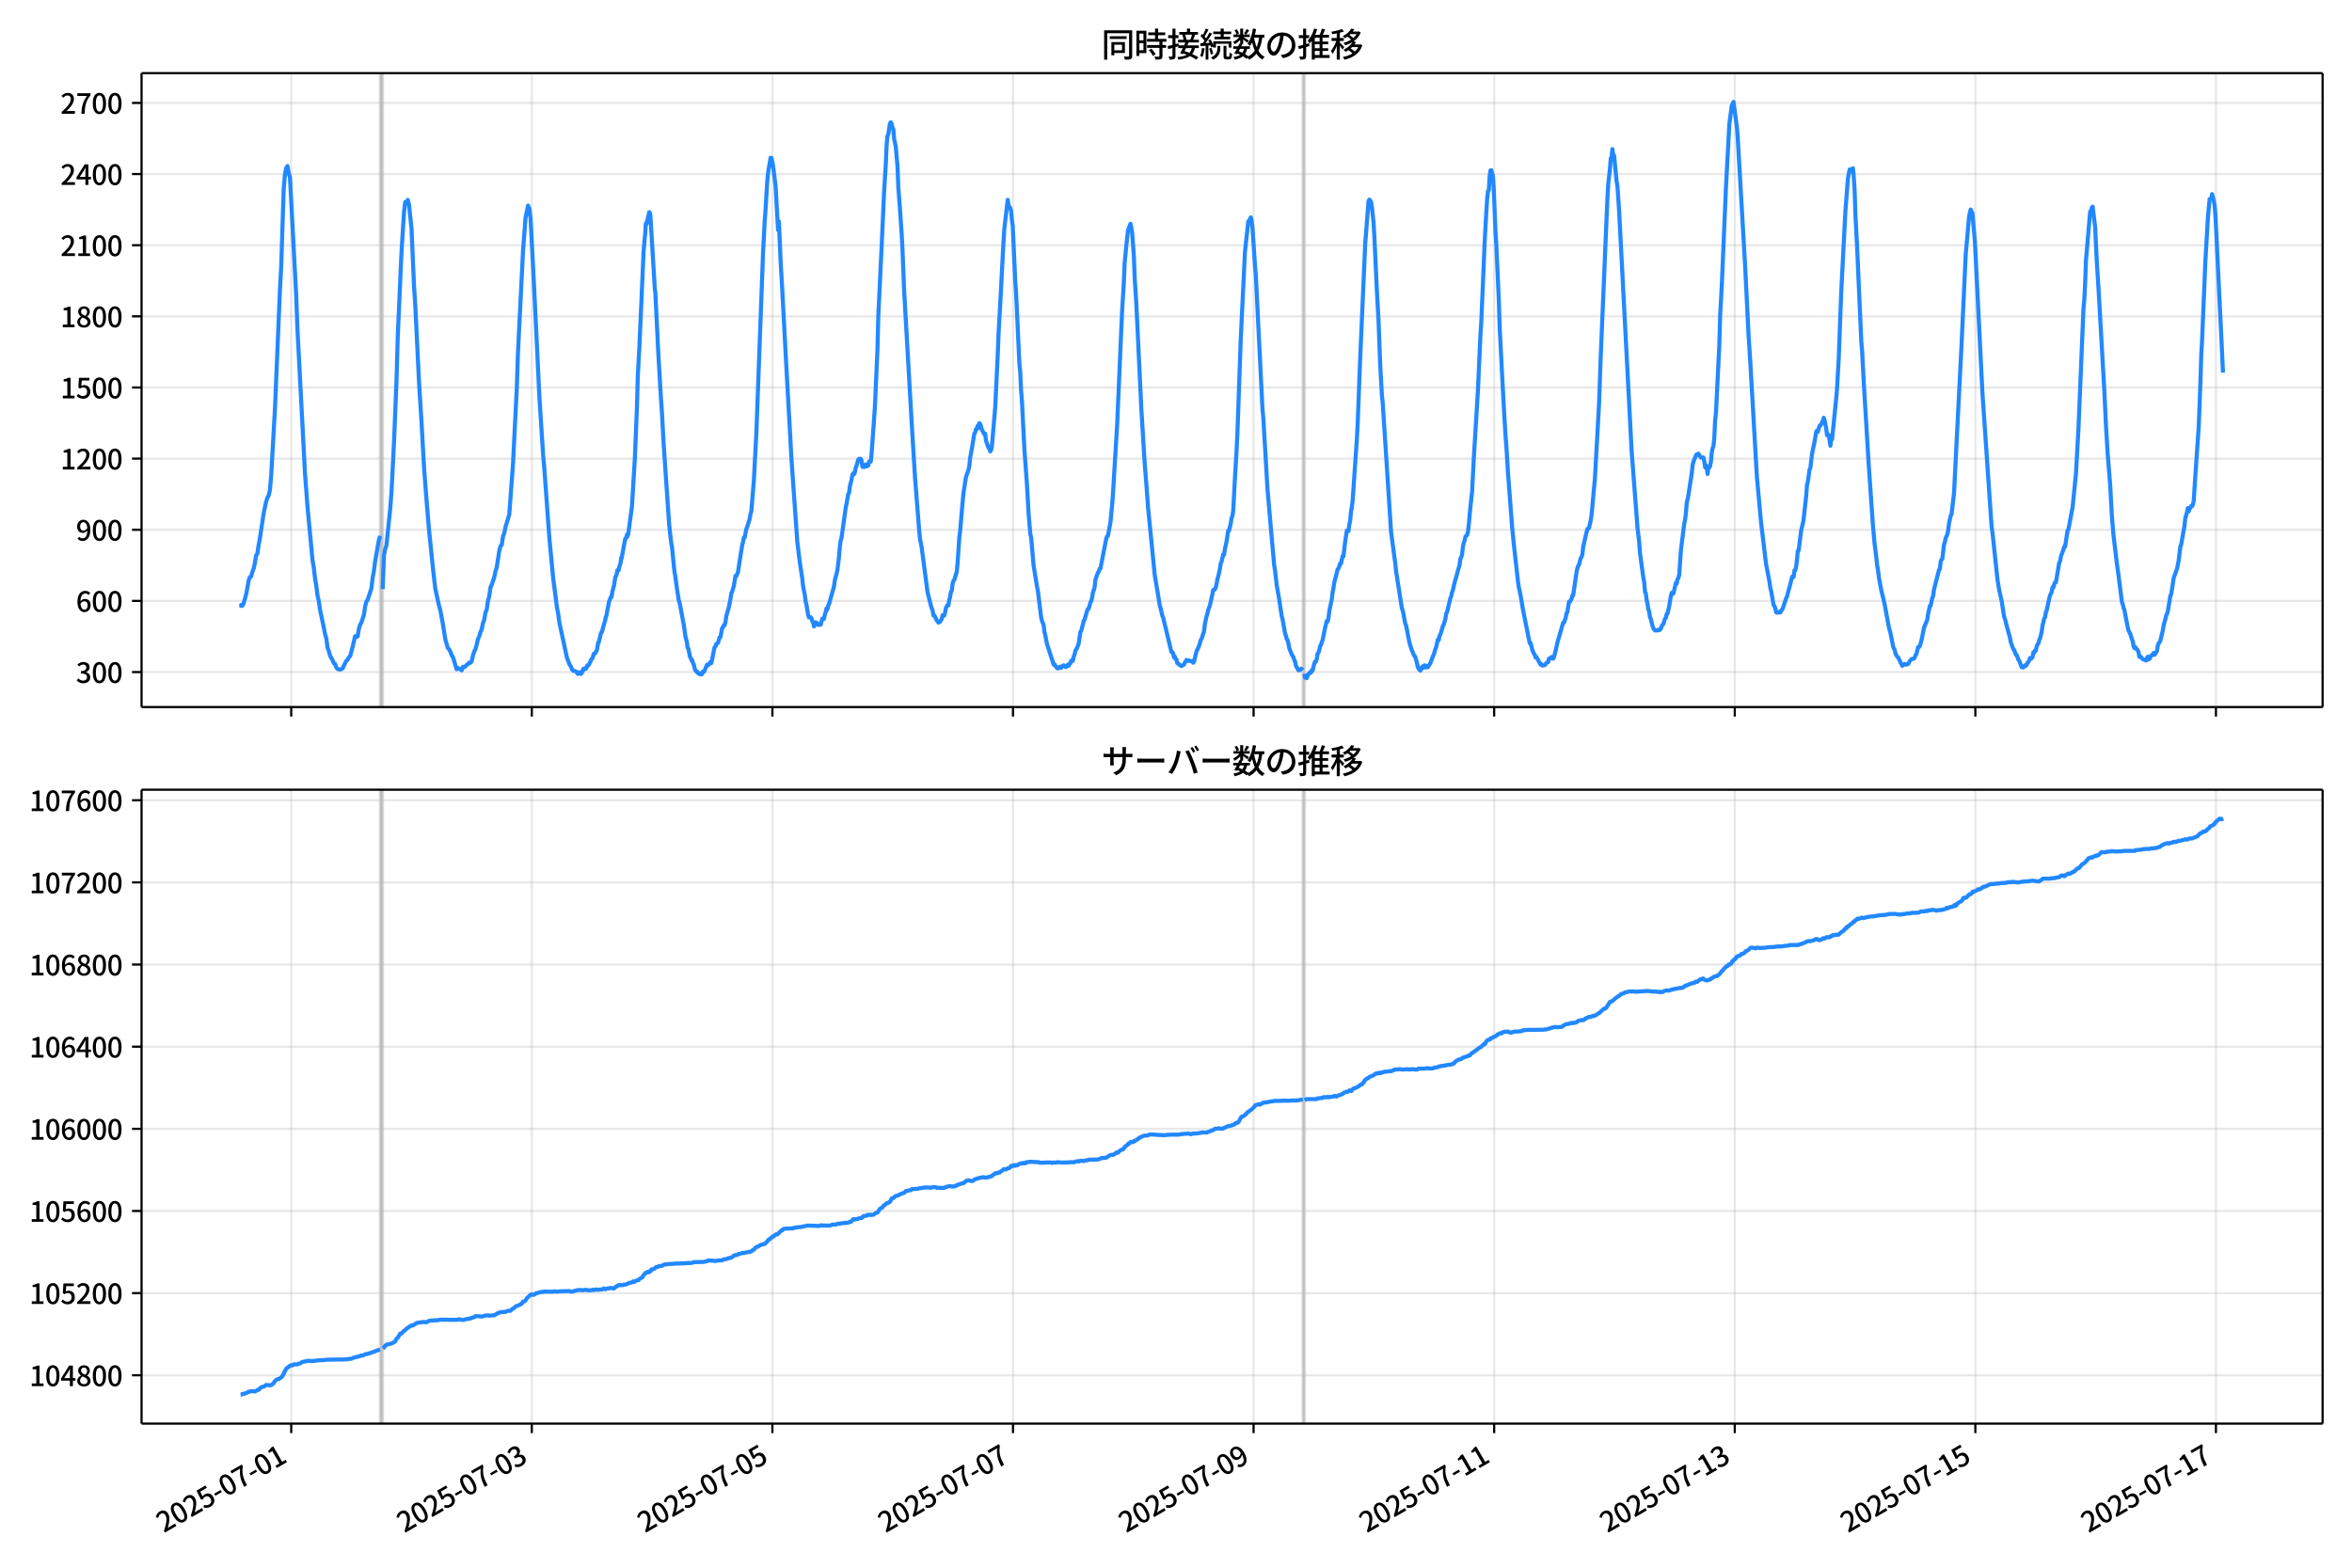 <!DOCTYPE svg  PUBLIC '-//W3C//DTD SVG 1.1//EN'  'http://www.w3.org/Graphics/SVG/1.1/DTD/svg11.dtd'>
<svg version="1.1" viewBox="0 0 864 576" xmlns="http://www.w3.org/2000/svg" xmlns:xlink="http://www.w3.org/1999/xlink">
 <defs>
  <style type="text/css">*{stroke-linejoin: round; stroke-linecap: butt}</style>
 </defs>
 <g id="aa">
  <g id="ab">
   <path d="m0 576h864v-576h-864z" fill="#fff"/>
  </g>
  <g id="ac">
   <g id="ad">
    <path d="m52 259.78h801.2v-232.9h-801.2z" fill="#fff"/>
   </g>
   <g id="ae">
    <path d="m139.66 259.78h.921v-232.9h-.921z" clip-path="url(#c)" fill="#808080" opacity=".3" stroke="#808080"/>
   </g>
   <g id="af">
    <path d="m478.61 259.78h.614v-232.9h-.614z" clip-path="url(#c)" fill="#808080" opacity=".3" stroke="#808080"/>
   </g>
   <g id="ag">
    <g id="ah">
     <g id="ai">
      <path d="m106.98 259.78v-232.9" clip-path="url(#c)" fill="none" stroke="#b0b0b0" stroke-linecap="square" stroke-opacity=".3" stroke-width=".8"/>
     </g>
     <g id="aj">
      <defs>
       <path id="e" d="m0 0v3.5" stroke="#000" stroke-width=".8"/>
      </defs>
      <use x="106.98" y="259.778" stroke="#000000" stroke-width=".8" xlink:href="#e"/>
     </g>
    </g>
    <g id="ak">
     <g id="al">
      <path d="m195.36 259.78v-232.9" clip-path="url(#c)" fill="none" stroke="#b0b0b0" stroke-linecap="square" stroke-opacity=".3" stroke-width=".8"/>
     </g>
     <g id="am">
      <use x="195.36" y="259.778" stroke="#000000" stroke-width=".8" xlink:href="#e"/>
     </g>
    </g>
    <g id="an">
     <g id="ao">
      <path d="m283.74 259.78v-232.9" clip-path="url(#c)" fill="none" stroke="#b0b0b0" stroke-linecap="square" stroke-opacity=".3" stroke-width=".8"/>
     </g>
     <g id="ap">
      <use x="283.74" y="259.778" stroke="#000000" stroke-width=".8" xlink:href="#e"/>
     </g>
    </g>
    <g id="aq">
     <g id="ar">
      <path d="m372.12 259.78v-232.9" clip-path="url(#c)" fill="none" stroke="#b0b0b0" stroke-linecap="square" stroke-opacity=".3" stroke-width=".8"/>
     </g>
     <g id="as">
      <use x="372.12" y="259.778" stroke="#000000" stroke-width=".8" xlink:href="#e"/>
     </g>
    </g>
    <g id="at">
     <g id="au">
      <path d="m460.5 259.78v-232.9" clip-path="url(#c)" fill="none" stroke="#b0b0b0" stroke-linecap="square" stroke-opacity=".3" stroke-width=".8"/>
     </g>
     <g id="av">
      <use x="460.5" y="259.778" stroke="#000000" stroke-width=".8" xlink:href="#e"/>
     </g>
    </g>
    <g id="aw">
     <g id="ax">
      <path d="m548.88 259.78v-232.9" clip-path="url(#c)" fill="none" stroke="#b0b0b0" stroke-linecap="square" stroke-opacity=".3" stroke-width=".8"/>
     </g>
     <g id="ay">
      <use x="548.88" y="259.778" stroke="#000000" stroke-width=".8" xlink:href="#e"/>
     </g>
    </g>
    <g id="az">
     <g id="ba">
      <path d="m637.26 259.78v-232.9" clip-path="url(#c)" fill="none" stroke="#b0b0b0" stroke-linecap="square" stroke-opacity=".3" stroke-width=".8"/>
     </g>
     <g id="bb">
      <use x="637.26" y="259.778" stroke="#000000" stroke-width=".8" xlink:href="#e"/>
     </g>
    </g>
    <g id="bc">
     <g id="bd">
      <path d="m725.64 259.78v-232.9" clip-path="url(#c)" fill="none" stroke="#b0b0b0" stroke-linecap="square" stroke-opacity=".3" stroke-width=".8"/>
     </g>
     <g id="be">
      <use x="725.64" y="259.778" stroke="#000000" stroke-width=".8" xlink:href="#e"/>
     </g>
    </g>
    <g id="bf">
     <g id="bg">
      <path d="m814.02 259.78v-232.9" clip-path="url(#c)" fill="none" stroke="#b0b0b0" stroke-linecap="square" stroke-opacity=".3" stroke-width=".8"/>
     </g>
     <g id="bh">
      <use x="814.02" y="259.778" stroke="#000000" stroke-width=".8" xlink:href="#e"/>
     </g>
    </g>
   </g>
   <g id="bi">
    <g id="bj">
     <g id="bk">
      <path d="m52 246.93h801.2" clip-path="url(#c)" fill="none" stroke="#b0b0b0" stroke-linecap="square" stroke-opacity=".3" stroke-width=".8"/>
     </g>
     <g id="bl">
      <defs>
       <path id="h" d="m0 0h-3.5" stroke="#000" stroke-width=".8"/>
      </defs>
      <use x="52" y="246.926" stroke="#000000" stroke-width=".8" xlink:href="#h"/>
     </g>
     <g id="bm">
      <!-- 300 -->
      <g transform="translate(27.9 250.91) scale(.1 -.1)">
       <defs>
        <path id="n" transform="scale(.016)" d="m1715-90q-371 0-656 90t-503 240q-217 150-377 323l359 474q211-205 479-359 269-153 634-153 269 0 467 92 199 93 311 266t112 423q0 256-125 451t-429 300q-304 106-835 106v551q467 0 732 105 266 106 384 291 119 186 119 423 0 307-192 489-192 183-531 183-269 0-503-119-233-118-438-316l-384 460q282 256 614 413 333 157 737 157 422 0 748-144 327-144 512-413 186-269 186-659 0-403-221-685-221-281-592-422v-26q269-70 490-227t349-400 128-557q0-422-215-726-214-304-573-468-358-163-787-163z"/>
        <path id="a" transform="scale(.016)" d="m1830-90q-460 0-806 275-346 276-535 823-188 547-188 1366 0 820 188 1357 189 538 535 803 346 266 806 266 461 0 800-269 340-269 528-803 189-534 189-1354 0-819-189-1366-188-547-528-823-339-275-800-275zm0 589q237 0 422 185 186 186 288 599 103 413 103 1091 0 679-103 1082-102 403-288 582-185 180-422 180-236 0-422-180-186-179-292-582-105-403-105-1082 0-678 105-1091 106-413 292-599 186-185 422-185z"/>
       </defs>
       <use xlink:href="#n"/>
       <use transform="translate(57)" xlink:href="#a"/>
       <use transform="translate(114)" xlink:href="#a"/>
      </g>
     </g>
    </g>
    <g id="bn">
     <g id="bo">
      <path d="m52 220.79h801.2" clip-path="url(#c)" fill="none" stroke="#b0b0b0" stroke-linecap="square" stroke-opacity=".3" stroke-width=".8"/>
     </g>
     <g id="bp">
      <use x="52" y="220.787" stroke="#000000" stroke-width=".8" xlink:href="#h"/>
     </g>
     <g id="bq">
      <!-- 600 -->
      <g transform="translate(27.9 224.77) scale(.1 -.1)">
       <defs>
        <path id="k" transform="scale(.016)" d="m1971-90q-339 0-634 144-294 144-518 435-224 292-352 733-128 442-128 1044 0 678 147 1161 148 483 397 784 250 301 570 445t665 144q397 0 688-147 292-147 490-359l-403-448q-128 154-327 253-198 99-409 99-307 0-567-182-259-182-413-605-153-422-153-1145 0-608 115-1002t326-589q212-195 493-195 212 0 375 121 163 122 259 343t96 522q0 300-90 511-89 212-259 320-169 109-419 109-211 0-451-134t-458-461l-25 538q134 192 313 323t374 201q196 71 375 71 397 0 694-163 298-163 467-490 170-326 170-825 0-468-195-817-195-348-512-544-317-195-701-195z"/>
       </defs>
       <use xlink:href="#k"/>
       <use transform="translate(57)" xlink:href="#a"/>
       <use transform="translate(114)" xlink:href="#a"/>
      </g>
     </g>
    </g>
    <g id="br">
     <g id="bs">
      <path d="m52 194.65h801.2" clip-path="url(#c)" fill="none" stroke="#b0b0b0" stroke-linecap="square" stroke-opacity=".3" stroke-width=".8"/>
     </g>
     <g id="bt">
      <use x="52" y="194.648" stroke="#000000" stroke-width=".8" xlink:href="#h"/>
     </g>
     <g id="bu">
      <!-- 900 -->
      <g transform="translate(27.9 198.63) scale(.1 -.1)">
       <defs>
        <path id="r" transform="scale(.016)" d="m1562-90q-410 0-708 150-297 151-502 356l403 461q141-160 346-256t422-96q224 0 425 102 202 103 352 333 151 230 237 614 87 384 87 941 0 589-115 970t-323 563-496 182q-205 0-372-118-166-118-262-336t-96-525q0-301 86-512 87-211 259-323 173-112 417-112 224 0 460 141 237 141 448 461l32-544q-134-180-313-314t-371-208-384-74q-391 0-689 166-297 167-467 496-169 330-169 823 0 467 195 816t515 541 698 192q339 0 636-138 298-137 519-419 221-281 349-710t128-1018q0-691-141-1187t-391-807q-249-310-563-461-313-150-652-150z"/>
       </defs>
       <use xlink:href="#r"/>
       <use transform="translate(57)" xlink:href="#a"/>
       <use transform="translate(114)" xlink:href="#a"/>
      </g>
     </g>
    </g>
    <g id="bv">
     <g id="bw">
      <path d="m52 168.51h801.2" clip-path="url(#c)" fill="none" stroke="#b0b0b0" stroke-linecap="square" stroke-opacity=".3" stroke-width=".8"/>
     </g>
     <g id="bx">
      <use x="52" y="168.509" stroke="#000000" stroke-width=".8" xlink:href="#h"/>
     </g>
     <g id="by">
      <!-- 1200 -->
      <g transform="translate(22.2 172.49) scale(.1 -.1)">
       <defs>
        <path id="f" transform="scale(.016)" d="m544 0v608h1037v3277h-845v467q333 58 579 147 247 90 451 218h557v-4109h915v-608h-2694z"/>
        <path id="b" transform="scale(.016)" d="m282 0v429q697 621 1164 1136 468 515 701 956 234 442 234 826 0 256-87 451-86 196-262 301-176 106-445 106-275 0-506-151-230-150-422-368l-416 410q301 333 637 518 336 186 803 186 429 0 749-176t496-493 176-745q0-455-224-919t-615-935q-390-470-889-950 186 20 394 36t374 16h1184v-634h-3046z"/>
       </defs>
       <use xlink:href="#f"/>
       <use transform="translate(57)" xlink:href="#b"/>
       <use transform="translate(114)" xlink:href="#a"/>
       <use transform="translate(171)" xlink:href="#a"/>
      </g>
     </g>
    </g>
    <g id="bz">
     <g id="ca">
      <path d="m52 142.37h801.2" clip-path="url(#c)" fill="none" stroke="#b0b0b0" stroke-linecap="square" stroke-opacity=".3" stroke-width=".8"/>
     </g>
     <g id="cb">
      <use x="52" y="142.37" stroke="#000000" stroke-width=".8" xlink:href="#h"/>
     </g>
     <g id="cc">
      <!-- 1500 -->
      <g transform="translate(22.2 146.36) scale(.1 -.1)">
       <defs>
        <path id="j" transform="scale(.016)" d="m1715-90q-365 0-653 90t-506 237q-217 147-383 307l352 480q134-134 294-246t361-183q202-70 452-70 262 0 473 118 212 119 333 346 122 227 122 541 0 460-247 716-246 256-649 256-224 0-384-64t-365-198l-365 237 141 2240h2387v-627h-1747l-109-1204q154 77 307 118 154 42 340 42 397 0 723-160t518-490q192-329 192-847 0-519-224-887t-586-560q-361-192-777-192z"/>
       </defs>
       <use xlink:href="#f"/>
       <use transform="translate(57)" xlink:href="#j"/>
       <use transform="translate(114)" xlink:href="#a"/>
       <use transform="translate(171)" xlink:href="#a"/>
      </g>
     </g>
    </g>
    <g id="cd">
     <g id="ce">
      <path d="m52 116.23h801.2" clip-path="url(#c)" fill="none" stroke="#b0b0b0" stroke-linecap="square" stroke-opacity=".3" stroke-width=".8"/>
     </g>
     <g id="cf">
      <use x="52" y="116.232" stroke="#000000" stroke-width=".8" xlink:href="#h"/>
     </g>
     <g id="cg">
      <!-- 1800 -->
      <g transform="translate(22.2 120.22) scale(.1 -.1)">
       <defs>
        <path id="l" transform="scale(.016)" d="m1830-90q-441 0-787 163-345 164-547 448-202 285-202 650 0 314 122 557t314 419 403 291v32q-256 186-442 458-185 272-185 643 0 365 176 640t480 425q304 151 694 151 410 0 704-160t457-439q164-278 164-649 0-237-96-448t-234-381q-137-169-291-278v-32q218-115 397-285 179-169 288-406t109-557q0-346-189-628-189-281-532-448-342-166-803-166zm314 2708q205 198 310 419 106 221 106 464 0 211-83 384t-247 272q-163 99-393 99-288 0-480-183-192-182-192-502 0-256 134-429 135-172 359-294t486-230zm-294-2170q236 0 418 89 183 90 285 253 103 164 103 388 0 211-90 367-89 157-246 272-157 116-368 215t-454 195q-244-173-398-426-153-252-153-553 0-237 118-416 119-179 324-282 205-102 461-102z"/>
       </defs>
       <use xlink:href="#f"/>
       <use transform="translate(57)" xlink:href="#l"/>
       <use transform="translate(114)" xlink:href="#a"/>
       <use transform="translate(171)" xlink:href="#a"/>
      </g>
     </g>
    </g>
    <g id="ch">
     <g id="ci">
      <path d="m52 90.093h801.2" clip-path="url(#c)" fill="none" stroke="#b0b0b0" stroke-linecap="square" stroke-opacity=".3" stroke-width=".8"/>
     </g>
     <g id="cj">
      <use x="52" y="90.093" stroke="#000000" stroke-width=".8" xlink:href="#h"/>
     </g>
     <g id="ck">
      <!-- 2100 -->
      <g transform="translate(22.2 94.078) scale(.1 -.1)">
       <use xlink:href="#b"/>
       <use transform="translate(57)" xlink:href="#f"/>
       <use transform="translate(114)" xlink:href="#a"/>
       <use transform="translate(171)" xlink:href="#a"/>
      </g>
     </g>
    </g>
    <g id="cl">
     <g id="cm">
      <path d="m52 63.954h801.2" clip-path="url(#c)" fill="none" stroke="#b0b0b0" stroke-linecap="square" stroke-opacity=".3" stroke-width=".8"/>
     </g>
     <g id="cn">
      <use x="52" y="63.954" stroke="#000000" stroke-width=".8" xlink:href="#h"/>
     </g>
     <g id="co">
      <!-- 2400 -->
      <g transform="translate(22.2 67.939) scale(.1 -.1)">
       <defs>
        <path id="m" transform="scale(.016)" d="m2170 0v3072q0 192 12 457 13 266 20 458h-26q-90-179-183-365-92-185-195-364l-921-1415h2579v-576h-3328v493l1875 2957h858v-4717h-691z"/>
       </defs>
       <use xlink:href="#b"/>
       <use transform="translate(57)" xlink:href="#m"/>
       <use transform="translate(114)" xlink:href="#a"/>
       <use transform="translate(171)" xlink:href="#a"/>
      </g>
     </g>
    </g>
    <g id="cp">
     <g id="cq">
      <path d="m52 37.815h801.2" clip-path="url(#c)" fill="none" stroke="#b0b0b0" stroke-linecap="square" stroke-opacity=".3" stroke-width=".8"/>
     </g>
     <g id="cr">
      <use x="52" y="37.815" stroke="#000000" stroke-width=".8" xlink:href="#h"/>
     </g>
     <g id="cs">
      <!-- 2700 -->
      <g transform="translate(22.2 41.8) scale(.1 -.1)">
       <defs>
        <path id="i" transform="scale(.016)" d="m1235 0q32 646 109 1187t224 1024 384 941 576 938h-2208v627h3027v-455q-409-512-665-989-256-476-397-969t-205-1053-90-1251h-755z"/>
       </defs>
       <use xlink:href="#b"/>
       <use transform="translate(57)" xlink:href="#i"/>
       <use transform="translate(114)" xlink:href="#a"/>
       <use transform="translate(171)" xlink:href="#a"/>
      </g>
     </g>
    </g>
   </g>
   <g id="ct">
    <path d="m88.418 222.44.087.174.077-.349.319.349.163-.087.434-.871.921-3.224.936-5.141.458-1.307.461-.174.434-1.655.46-1.22.46-2.091.46-2.788.46-.61.46-3.224.46-2.353 1.381-9.236.921-4.356.46-1.394.46-.784.46-2.004.46-5.315 1.381-24.309 1.841-43.826.46-8.539.921-28.666.46-5.315.46-2.353.46-.784.46 2.614.46 1.568 2.302 43.565.46 12.46 2.762 52.801.921 12.198 1.841 19.604.46 2.701.46 3.921.46 2.788.46 3.659.46 1.917.46 3.224 1.381 6.535.46 2.44.46 1.568.46 3.485.46 1.133.46 1.743.921 1.655.46 1.133.46.261.46 1.307.46.523.921.261.921-.436 1.381-2.875.46-.261.46-.958.46-.436.921-3.398.921-3.921.46.261.46-.174.46-2.788.46-1.568.46-.784.921-2.788.46-3.137.46-1.743.46-.61 1.381-4.269.46-3.921.46-2.44.46-3.659.921-5.228.46-2.614.46-1.394m.921 19.517.46-12.285.46-2.353.46-1.394 1.381-13.418.46-6.012.921-18.21.921-22.654.46-16.293 1.381-31.105.921-14.725.46-3.747.46.436.46-1.22.46 1.743.921 8.8.921 21.173.46 6.97 1.381 28.404.921 14.725.921 16.555.921 12.111.921 10.891 1.381 13.592.921 8.016 1.381 6.186.46 1.655.921 4.966.921 5.751.921 3.137.46.436.46.871.46 1.307.46.61 1.381 4.531.46-.436.46.349h.46l.46.523.46-1.307.46.174.46-.349.46-.523.46-.261.46-.61.46.087.46-.523.46-2.091.46-1.481.46-.871.46-1.655.46-2.091.46-.958.46-1.568.46-1.046.46-2.265.46-1.22.46-2.701.46-1.046.46-3.224.46-1.655.46-3.311.46-.958.921-2.701.46-2.265.46-1.394.921-6.012.46-1.83.46-.436.46-3.137.46-1.133.46-2.353 1.381-4.531 1.381-18.733 1.381-27.62.46-13.766 1.841-36.856.921-12.111.921-4.444.46 1.046.46 3.747.921 17.6 1.381 28.23.921 19.43 1.381 21.521.46 5.228 1.841 25.355 1.381 14.638.921 7.058.46 3.747.46 2.265.46 3.398 2.762 12.808.921 2.44.46.697.46 1.133.46.61h.46l.614.261.614.871.153-.087.307-.523.307.436.153-.087.307.261.307-.61.153-.523.153.174.153-.784.153-.174h.153l.153.174.153-.174.153.087.153-.436.153.349.46-1.22.153.174.153-.087.153-.436.153.087.307-.784.153-.174.307-.871.153-.087.307-.523.153-.087.307-1.394.153.087.307-.436.153.087.614-1.22.46-2.701h.153l.614-2.353.153-.871.153-.174.153-.523h.153l.767-2.875.307-.958.153-.523.153-1.046.153-.087 1.074-5.576.46-1.22.307-.697.153.174.307-2.091.153-.349.307-1.394.153-.349.307-2.004.153-1.046.46-.871.307-1.743.153-.087.153.174.153-.087.307-1.394.46-1.481.153-1.655.153.261 1.381-7.406h.153l.153-.174.153-.436.153-.784.153.697.153-1.046.153.261 1.381-10.281 1.074-17.774.767-18.907.307-11.153.307-5.751.307-5.576 1.534-34.852.46-5.228.153-1.22.153-3.224.153-.523.153.436.614-2.875.153-.349.153-1.046.153-.087.307.871 1.228 20.214.46 7.493.153.784.614 12.547.46 9.584.921 15.683.46 6.883.614 11.327 1.995 29.101.307 3.05.46 3.921.307 1.655.921 9.323.153.523.921 6.622.307 1.743.153 1.307.153.261.307 1.22.921 4.966.307 1.655.153.697.614 4.356.614 2.44.153 1.655.307.436.614 2.962.307.697.153.174.153.61.153-.261.307.958.153.523.153.087.46 2.004.307.436.153.087.153.261.153-.087.153.436.307.087.153.261.307-.174.153.436.153-.349.46.349.307-.61.153-.436.307.174.307-.436.614-1.568.307-.697.307.261.307-.261.614-.958.307.436.307-1.22.614-3.224.307-1.394.307-.261.307-.958.614-.349.614-2.091.307-.087.614-3.311.307-.261.307-.784h.307l.307-1.133.307-2.178.921-3.224.614-2.962.307-2.265.307-.523.614-2.091.614-3.747.307.087.614-1.481.614-4.008.921-5.838.307-1.133.307-1.743h.307l.614-3.137.307-.697.614-2.004.307-.958.307-1.917.307-.871.921-11.24.921-17.426 2.455-66.219.614-11.763.307-4.182.614-10.194.307-3.311.921-5.576h.307l.307 1.133.307 1.743.921 7.406.921 16.206.307-3.137.614 14.376.614 10.63 1.534 28.84 1.228 21.957.614 11.414 2.148 30.408.921 7.58.921 6.099.307 2.875.614 2.962.307 2.527.307 1.133.614 3.834.307.871.307-.174.307.087.307.436.307 1.046.307.61.307 1.307.307-1.133.307-.436.307.61.307-.261.307.697.307-.349.614.261.614-2.265.614.087.307-1.568.307-.871.307-1.394.307.349.307-1.307.307-.61 1.841-6.535.307-2.265.614-2.353.307-1.22.614-5.053.307-3.747.307-2.265.307-.871 1.534-11.153.307-1.394.614-3.572.307-.436.307-2.44.614-2.44.307-1.743.307-.61.307.349.307-.697.307-1.655.307-.784.614-2.178.307-.349.307.261.307-.261.307.697.307 2.265.307-.087.307.174.307-.349.307-.61.307.697.307-.087.307-.261.307-1.394h.614l.307-2.875 1.228-17.339.921-20.737.307-12.198 1.228-25.703.921-20.388.614-9.933.307-7.145.307-3.311.307-.61.614-4.095.307-.349.307.523.307 1.481.307.523.307 3.572.614 2.962.614 7.058.307 7.755.614 8.103.614 8.974.307 5.925.614 15.248 2.762 48.27 1.228 20.214 1.534 19.43.307 3.05.614 3.224 2.148 16.38 1.228 4.879.307 1.046.307.61.307 2.004.307-.087.307.523.614 1.394.307.261.307.523.614-.349.614-1.046.307-1.307.614.087.307-1.133.307-1.655.614-1.133.307.174.307-2.004.307-1.046.307-1.917.307-.349.307-2.614.307-1.046.307-.349.921-3.05.307-3.311.614-9.149.307-2.44.921-10.717.307-3.224.921-5.925.921-2.614.307-1.394.307-3.05.307-1.568.614-3.572.614-3.747.307-.436.307-1.22h.307l.307-1.22.307.784.307-1.743.307.349.307.784.307 1.22.921 1.743.307-.261.307 2.614.921 2.614.307.174.307 1.133.307-.436.307-1.22 1.228-14.464.921-18.994.307-8.016.614-10.891 1.228-23.351.307-4.705 1.228-10.368.307 1.917.307.784.307.261.307 1.133.307 3.311.307 2.091.921 20.388.307 4.356 1.228 26.139.307 2.962.307 6.796.307 3.659.921 18.036.921 12.634.614 10.804.614 7.493.307 1.22.921 10.456 1.228 7.58.307 1.481 1.228 9.846.307 1.394.614 1.481.307 2.614.307 1.22.614 3.137 2.455 7.58.307-.174.307.697.307.261.307.523.307.087.307-.087.307-.436.307-.087.307.436.307-.61.307-.087.307-.261.307.174.307.436h.307l.614-.871.307.436.307-.784.307-.087.307-1.046.307.174.307-.087.307-1.568.307-.697.307-1.394.614-1.046.614-1.655.614-4.269.307-.349.921-3.659.307-.523.921-3.137.307-.784.307-.087.614-2.265.307-.523.307-1.22.307-1.83.614-1.917.307-2.875.921-2.614.307-.349.307-1.046.307-.087 2.148-11.065.307-.784.307-.174.921-4.966.614-6.361.307-4.008.921-15.248.614-10.107 1.841-42.258.614-9.933.307-7.406.614-6.273.614-5.663.921-2.44.307 1.394.307 2.004.614 8.277.307 8.19.614 9.671 1.841 38.686 1.228 19.953.614 7.58.614 8.452 2.455 24.832.614 3.747.614 3.572.614 3.921.307.958.614 2.701.307.697 3.069 12.721h.307l.307.436.307 1.481.307-.261.307.958.307.087.307 1.394.614.349.307.349.614.349.921-.523.307-.784.307-.261.307-.697.614.349.307-.174.307.261.614.087.307-.087.307.61.307-.349.921-3.834.614-1.22.614-1.655.307-1.22.307-.436.921-2.788.307-2.614.614-2.875.307-.958.307-1.394.614-1.655.921-4.095.307-1.568.307-.261h.307l.307-.697.307-1.22.307-1.83.307-.958.614-2.788.307-2.004.307-.697.614-2.701.307.174.307-2.091.614-2.788.614-4.008h.307l.614-2.614.307-2.091.307-.61.307-2.091.614-11.763.614-10.368.307-6.273 1.228-34.678.614-12.721.921-19.169 1.228-11.24.307-.174.614-1.307.307 1.22.307 2.527.921 13.854.307 3.572 2.455 49.315.307 3.224 1.534 26.139 1.534 17.687.921 10.281.307 1.83.614 5.402.921 5.315.921 6.099.307 1.133.921 5.228.307.871.307 1.22.307.349.307 1.22.307 1.743.921 2.353.614.958.307 1.046.307.61.307 1.394.307.784.307.349.307.697.307-.261.307.174.307-.349.307-.174.307-.523m.614 2.44.307 1.394.307-.087.307.261.614-1.568.307-.087.307-.523.307.174.307-.871.307.087.614-2.527.307-.784h.307l.307-.871.307-2.091.307-.261.307-.958.307-1.481.307-.349.307-1.133.307-.697.921-4.618.614-2.44.307.174.307-1.133.307-2.614.921-4.444.307-2.527.307-1.481.307-2.178.614-2.265.614-2.527.307-.349.307-.697.307-1.133.307.087.614-2.788.307.087.614-5.315.614-4.095.614.174.307-2.44.307-1.307.307-3.398.307-1.655.307-2.527 1.534-22.305.307-5.751.921-23.961 1.841-42.084 1.228-15.858.307-.523.614.784.307 1.83.614 5.838.307 5.228.921 19.778.614 11.153.614 16.38.614 10.891.307 2.962 3.069 47.311 1.228 9.236.307 2.178.307 3.05 2.148 13.679.307.697.921 4.879.307.61 1.228 6.361.921 2.875.307.61.307.871.614.871.614 2.265.307 1.394.307.697.614.61.307-.436.307-.784.307-.349.307.523.307-.871.307.087.307.697.307-.523.307.436.921-1.481.921-2.527.307-.523.614-2.178.307-.697.614-2.788.307.261.307-1.568.307-.523.307-.871.614-2.265.307-.523.614-2.004.307-2.091.307-.436 1.228-5.141.307-.784.307-1.394.307-.784.614-2.788.614-2.004.614-2.353.614-2.091.307-2.44.307-.349.307-1.22.307-2.701.307-1.394.307-.871.307-1.394.307-.436.307-.174.307-1.133.307-2.614.614-6.709.614-5.489.614-12.111 1.534-25.268.921-20.388.307-4.531 1.228-29.188.614-11.24.307-4.879.307-2.788.307-.349.307-5.141.307-2.178.307-.087.614 2.353.307 5.053.614 15.248.307 4.792.921 20.388.307 9.933.921 17.862.614 11.588.614 10.281.307 3.834.614 10.02 1.534 20.04.614 6.186 1.534 13.766.307 2.004.614 2.788.921 5.489 2.455 12.198.307-.087.614 2.44.614 1.481.307.349.307 1.046.307-.174 1.534 2.788.307-.174.307.523.921-.174.614-.784.614-.349.307-1.22.307-.174h.307l.307-.436.307.523.307.087.307-.523.614-2.44.614-2.788 2.148-7.493h.307l.614-1.743.307-1.655.307-.436.614-3.834.307.087.307-.697.307-.349.307-1.307.307-.087 1.228-8.452.307-1.481.307-.871.307-.436.614-2.44.307-.349.307-.958.307-2.788.921-4.095.614-2.527.307-.087.307-.261.614-2.788.307-2.004 1.228-13.244 1.534-27.62.614-17.426 2.455-58.028.307-5.315.614-5.489.307-3.834.307-.697.307-2.788.307 2.527.307-.174.921 9.497.307 1.655.614 9.149 4.603 88.262 2.148 28.143.614 5.315.307 4.095 1.228 8.974.307 1.481.307 3.747.307.61.307 2.44.307 1.307.307 2.091.307.784.307 2.091.307.697.614 2.527.307.871.614.784.307-.087.614.087.307-.261.307.174.307-.174.307-.436.307-.871.307-.523.307-.261.614-2.004.307-.261.307-1.481.307-.087.614-2.788.614-3.659.307-1.22.307.436.307-.174.921-3.921.307.261.307-1.655.307-.349.307-1.22.614-8.974 1.228-9.846.307-1.307.307-2.527.307-3.747.614-2.788.614-4.182.614-3.834.307-3.137.614-2.091.307-.523.307-.871.307-.436h.307l.307-.261.307.697.307.261.307.523.614-.087.307.087.307 1.394.307 2.178.307-.784.307 1.133.307 2.091.307-2.527.307.174.307-.523.307-1.743.307-3.311.307-1.481.307-.871.307-2.962.307-6.448.307-2.788 1.228-24.745.307-10.978.614-11.24 1.534-36.072 1.228-23.002.921-6.97.307-.436.307-.784 1.228 9.149.307 3.747 2.762 47.921 1.228 24.745.614 9.584 2.455 42.694 1.534 16.816 1.841 15.248 1.228 6.361.307 2.265.307 1.133.921 5.228.307.349.307.784.307 1.481.307.174.307-.174.307.087.307-.261.307.261.307-.61.307-.349.307-.523 1.228-3.747.307-.61.614-2.353.614-2.178.614-2.614.307-.349.307.261.307-2.353.307-.087.307-1.481.307-2.353.307-3.311.307-.174.921-7.319.614-2.527.307-1.743.921-8.364.307-4.095.307-1.133.614-4.444.307-.61.614-5.228.614-2.962.307-1.394.614-3.747.307-.436.307.436.614-2.178.307-.087.921-1.743.307-1.133.307.871.614 3.137.307 2.44.307-.174h.307l.614 4.008.307-2.614.307.261 1.534-15.161.307-3.747.614-10.891.921-24.571 1.534-29.624.921-11.85.614-3.311.307.61.307.087.307-.958.307-.174.307 3.224.307 4.879.307 9.323.614 11.588 1.534 34.59.307 3.659.614 11.763 1.841 30.408 1.534 22.131.614 6.622.614 4.879.307 2.875.307 1.655.307 2.614.921 4.966.614 2.44.614 2.701 1.534 8.277.614 2.265.921 4.705.307.958.307.436.307 1.394.614 1.133.307.174 1.534 3.137.307-.261.307-.087.307-.349.307.261.921-.174.614-1.133.614-.697.921-.174.307-.523.307-.784.307-.349.614-2.614.307.087.307-.436.307-.871.614-2.614.614-3.224 1.228-2.962.307-2.178.614-2.875.307-.087.614-2.962.307-.523.307-2.44.614-2.44 1.228-4.792.307-.349.307-2.701.307-.784.307-.261.614-5.228.307-.871.307-1.568.614-1.307.307-1.481.307-2.527.614-2.875.307-.436.921-7.842 2.762-54.456 1.534-33.196 1.228-13.854.307-1.655.307-1.046.307.784.307.436.921 10.456 2.762 55.589 3.376 49.315.307 2.004 1.841 17.252.614 3.834.921 4.095.921 5.925.307.697.614 2.527 1.228 4.444.307 1.655.921 2.527.307.261.614 1.743.307.087.614 1.743.307.349.921 2.44.614.087.614-.784.307.174.307-.349.307-.784.307-.261.307-.523.307-.958.307.349.614-.61.307-1.83.307.174.307-.871.307.087.307-1.568.307-.697.307-.349.307-1.307.307-.523.614-2.527.307-2.353.307-1.046.307-1.481.307-.349.307-1.917.307-.697.921-4.356.307-1.133.614-1.307.307-1.743.307.174.307-1.22.307-.697h.307l1.228-7.232.307-.523.307-1.743.921-2.527.307-1.046h.307l.921-6.012.307-.349 1.534-8.19 1.228-12.285.921-16.555.921-22.131.921-21.957.307-3.311.307-6.012.307-8.452 1.534-17.862.307-.261.307-1.22.307-.349.921 7.58.614 12.808.614 9.671 2.148 37.727.614 12.982.614 10.107.921 11.501.614 11.24.614 7.319 1.228 10.194.614 4.444 1.228 9.671.307.871.307 1.307.307.784 1.228 6.448.307 1.133.614 1.133.614 2.004.307.697.307 1.917.307.697.307-.436.614.958.307.174.307.871.307 1.655.307-.174.307.261.614.697.307.174h.307l.614.349.307-.871.307-.523.307.958.307-.174.614-1.22.307-.087.307-.349.307-.523.307.697.921-1.394.307-2.004.307-.871.307-.349.307-.523.921-3.834.307-1.917.614-2.178.307-1.394.307-.61.307-.958.921-5.576.307-.697.614-3.834.307-2.091 1.228-3.398.614-3.05.614-5.141.307-.697 1.228-7.058.307-2.962.307-.697.614-2.701.307 1.22.307-.958.307-.261.307-.784.307.087.307-.523.307-1.394.614-9.584 1.228-17.774.614-16.032.307-10.281.307-5.402 1.228-29.363.921-15.77.614-6.709h.307l.307-.174.307-1.655.614 2.44.307 1.743.307 3.572.921 19.169 1.228 25.268.614 13.418v0" clip-path="url(#c)" fill="none" stroke="#28f" stroke-linecap="square" stroke-width="1.5"/>
   </g>
   <g id="cu">
    <path d="m52 259.78v-232.9" fill="none" stroke="#000" stroke-linecap="square" stroke-width=".8"/>
   </g>
   <g id="cv">
    <path d="m853.2 259.78v-232.9" fill="none" stroke="#000" stroke-linecap="square" stroke-width=".8"/>
   </g>
   <g id="cw">
    <path d="m52 259.78h801.2" fill="none" stroke="#000" stroke-linecap="square" stroke-width=".8"/>
   </g>
   <g id="cx">
    <path d="m52 26.88h801.2" fill="none" stroke="#000" stroke-linecap="square" stroke-width=".8"/>
   </g>
   <g id="cy">
    <!-- 同時接続数の推移 -->
    <g transform="translate(404.6 20.88) scale(.12 -.12)">
     <defs>
      <path id="x" transform="scale(.016)" d="m1587 3936h3232v-518h-3232v518zm320-1114h557v-2534h-557v2534zm301 0h2291v-2086h-2291v512h1734v1069h-1734v505zm-1683 2260h5113v-570h-4524v-5056h-589v5626zm4768 0h595v-4896q0-250-67-397t-227-218q-160-77-426-96t-675-19q-13 83-45 192t-77 218q-45 108-89 185 281-13 527-13 247 0 330 0 83 7 118 42 36 35 36 112v4890z"/>
      <path id="v" transform="scale(.016)" d="m2714 4672h3238v-525h-3238v525zm-244-1235h3712v-538h-3712v538zm20-1184h3635v-531h-3635v531zm1523 3155h595v-2310h-595v2310zm832-2451h589v-2823q0-230-61-364-61-135-227-199-167-70-423-86t-633-16q-20 121-78 285-57 163-121 284 275-6 509-9t310-3q77 6 106 28 29 23 29 93v2810zm-2023-1677 487 282q153-160 313-352t294-381q135-189 206-343l-519-313q-64 153-189 348-124 196-278 394-154 199-314 365zm-2086 3718h1619v-4281h-1619v544h1056v3187h-1056v550zm32-1843h1293v-537h-1293v537zm-320 1843h563v-4832h-563v4832z"/>
      <path id="w" transform="scale(.016)" d="m3866 5408h614v-870h-614v870zm-1479-653h3597v-518h-3597v518zm-230-1485h4e3v-518h-4e3v518zm825 922 519 102q64-160 121-342 58-182 96-352 39-170 45-304l-544-128q-6 134-42 313-35 180-83 365-48 186-112 346zm1856 109 589-71q-96-275-202-557-105-281-195-486l-518 77q58 147 122 329 64 183 118 372t86 336zm-2643-2106h3943v-518h-3943v518zm1408 685 602-115q-167-371-362-784t-390-797-362-685l-525 179q160 288 346 666t368 784 323 752zm-659-2157 358 403q352-102 733-240 381-137 752-304 371-166 697-336 327-169 558-329l-384-461q-218 160-532 336-313 176-685 345-371 170-755 323-384 154-742 263zm1894 1114 583-71q-122-550-353-944-230-393-604-662t-922-435q-547-167-1296-269-25 128-93 269-67 141-137 230 678 64 1168 192t819 349q330 221 531 550 202 330 304 791zm-4684 217q396 90 953 240 557 151 1120 311l77-544q-525-154-1053-311-528-156-963-284l-134 588zm121 2093h1965v-563h-1965v563zm819 1248h576v-5229q0-236-51-374t-192-208q-141-77-355-99-214-23-541-16-13 115-64 288t-109 294q205-6 381-6t234 0q64 0 92 28 29 29 29 93v5229z"/>
      <path id="u" transform="scale(.016)" d="m4058 5408h595v-1798h-595v1798zm-1415-563h3443v-499h-3443v499zm231-992h3008v-499h-3008v499zm-224-877h3475v-1203h-531v729h-2432v-729h-512v1203zm1964-877h551v-1881q0-122 22-157 23-35 106-35 25 0 92 0 68 0 135 0t99 0q51 0 83 54t45 224 19 515q90-70 234-131t259-93q-19-429-83-662-64-234-183-326-118-93-316-93-39 0-103 0t-134 0-138 0q-67 0-99 0-237 0-365 64t-176 218q-48 153-48 422v1881zm-1164-6h550v-455q0-243-48-528-48-284-186-579-137-294-409-572-272-279-727-503-70 90-192 208-121 118-230 195 416 205 665 438 250 234 371 474 122 240 164 467 42 228 42 413v442zm-2240 3309 524-192q-121-244-259-503-137-259-275-496t-259-416l-410 173q122 186 246 438 125 253 240 515 116 263 193 481zm716-743 500-230q-224-359-496-756-272-396-548-764-275-368-518-650l-358 205q179 211 377 483 199 272 387 569 189 298 358 592 170 295 298 551zm-1721-665 307 403q166-154 339-340 173-185 320-364t224-327l-326-460q-77 160-218 348-141 189-314 384-172 196-332 356zm1485-832 435 179q128-211 249-458 122-246 215-474 93-227 137-412l-473-211q-32 185-119 422-86 237-201 486-115 250-243 468zm-1530-583q422 26 998 54 576 29 1184 68l7-499q-570-45-1127-84-556-38-992-70l-70 531zm1702-992 436 135q121-276 214-596t118-556l-454-148q-26 237-112 563-86 327-202 602zm-1363 109 499-83q-57-455-163-897-105-441-253-748-51 32-134 73-83 42-170 83-86 42-144 62 148 294 234 697t131 813zm691 627h525v-2861h-525v2861z"/>
      <path id="p" transform="scale(.016)" d="m224 2022h3187v-499h-3187v499zm51 2247h3111v-487h-3111v487zm1127-1735 563-121q-154-320-333-672t-352-679q-173-326-326-582l-532 173q148 243 324 566t345 669q170 346 311 646zm934-832 563-64q-89-480-262-838t-461-614-701-432-976-298q-25 128-99 269t-157 237q659 102 1085 303 426 202 666 554t342 883zm422 3597 519-211q-147-218-298-436-150-217-278-377l-403 186q121 173 252 413 132 240 208 425zm-1203 109h563v-2957h-563v2957zm-1075-320 448 186q134-192 246-420 112-227 157-393l-467-211q-38 172-147 406t-237 432zm1094-1050 397-236q-160-263-400-529-240-265-519-489-278-224-553-378-51 103-141 237-89 135-179 218 269 109 534 294 266 186 493 416 228 231 368 467zm487-204q83-45 246-145 163-99 352-211t346-211 221-150l-327-423q-83 77-230 198-147 122-317 253-170 132-327 250-156 119-259 189l295 250zm1798 396h2311v-556h-2311v556zm115 1178 615-90q-103-640-263-1235t-384-1101q-224-505-512-889-44 57-134 134t-186 157-166 125q275 339 473 796 199 458 340 995 141 538 217 1108zm1223-1510 614-58q-147-1101-445-1940-297-838-813-1443-515-604-1321-1014-26 71-90 177-64 105-134 208-70 102-128 159 742 346 1212 880 471 535 730 1290 260 755 375 1741zm-1005-135q134-851 387-1597 253-745 659-1305 407-560 1002-874-70-57-154-150-83-93-154-189-70-96-121-179-633 371-1056 988-422 618-688 1434-265 816-425 1783l550 89zm-3309-3065 327 416q377-148 754-330 378-182 701-378 324-195 548-368l-416-435q-211 179-519 378-307 198-666 383-358 186-729 334z"/>
      <path id="t" transform="scale(.016)" d="m3686 4378q-64-493-163-1041-99-547-265-1084-192-653-432-1104t-522-688-595-237q-320 0-596 221-275 221-448 621-172 400-172 931 0 537 220 1017 221 480 611 851 391 372 909 583 519 211 1121 211 576 0 1040-186 464-185 793-515 330-329 502-771 173-441 173-941 0-672-278-1194-278-521-816-851-538-329-1318-444l-378 601q166 20 307 42t263 48q307 70 585 217 279 148 496 375 218 227 342 534 125 308 125 692t-122 713q-121 330-358 573-236 243-582 380-346 138-781 138-525 0-935-186-409-185-694-489-284-304-432-656-147-352-147-678 0-365 89-605 90-240 224-355 135-115 276-115t288 144 297 457q151 314 298 800 147 461 246 982 100 522 145 1021l684-12z"/>
      <path id="q" transform="scale(.016)" d="m2995 2925h2893v-519h-2893v519zm0-1280h2893v-519h-2893v519zm-64-1299h3232v-557h-3232v557zm1312 3577h563v-3763h-563v3763zm429 1466 634-141q-154-390-340-794-185-403-339-684l-512 140q103 199 208 458 106 259 195 528 90 269 154 493zm-1472 25 582-147q-153-518-371-1018-217-499-483-931t-573-758q-38 64-109 160-70 96-147 198-77 103-141 160 416 416 733 1034t509 1302zm128-1203h2720v-537h-2720v-4205h-582v4422l313 320h269zm-3174-2157q396 90 953 240 557 151 1120 311l77-544q-525-154-1053-311-528-156-963-284l-134 588zm121 2093h1965v-563h-1965v563zm819 1248h576v-5229q0-236-51-374t-192-208q-141-77-355-99-214-23-541-16-13 115-64 288t-109 294q205-6 381-6t234 0q64 0 92 28 29 29 29 93v5229z"/>
      <path id="o" transform="scale(.016)" d="m4051 5402 595-109q-281-493-729-941t-1107-806q-39 64-106 144t-141 153q-73 74-137 119 608 288 1011 678t614 762zm-77-557h1511v-493h-1863l352 493zm1293 0h109l109 25 384-179q-192-505-496-905t-695-701q-390-301-845-519-454-217-947-358-44 109-137 253t-176 227q448 109 867 294 419 186 777 445 359 259 631 592t419 730v96zm-1990-954 377 307q167-96 336-218 170-121 320-249 151-128 247-237l-397-332q-90 108-237 236t-317 259q-169 132-329 234zm1107-934 595-109q-307-538-803-1031-496-492-1232-876-38 64-102 144t-138 156q-74 77-138 116 455 217 807 483t604 554q253 288 407 563zm-90-589h1460v-506h-1818l358 506zm1268 0h121l109 26 384-167q-192-614-531-1075t-787-794q-448-332-983-553-534-221-1129-355-45 115-132 269-86 153-176 249 551 96 1043 285 493 189 903 473 410 285 714 669t464 883v90zm-2132-1056 410 339q186-102 384-237 198-134 371-275t282-269l-435-371q-103 128-270 272-166 144-361 288t-381 253zm-2150 3533h589v-5376h-589v5376zm-992-1242h2336v-569h-2336v569zm1024-224 365-160q-96-339-231-707-134-368-291-727-157-358-336-672-179-313-365-537-44 128-134 291t-160 272q173 192 339 457 167 266 323 570 157 304 282 618t208 595zm941 1946 416-467q-314-122-695-221-380-99-784-173-403-74-780-131-20 102-71 236-51 135-102 231 358 58 732 138 375 80 711 179t573 208zm-397-2579q58-45 179-170 122-125 266-266 144-140 259-265t160-183l-352-473q-58 102-157 255-99 154-218 317-118 164-227 311-108 147-185 237l275 237z"/>
     </defs>
     <use xlink:href="#x"/>
     <use transform="translate(100)" xlink:href="#v"/>
     <use transform="translate(200)" xlink:href="#w"/>
     <use transform="translate(300)" xlink:href="#u"/>
     <use transform="translate(400)" xlink:href="#p"/>
     <use transform="translate(500)" xlink:href="#t"/>
     <use transform="translate(600)" xlink:href="#q"/>
     <use transform="translate(700)" xlink:href="#o"/>
    </g>
   </g>
  </g>
  <g id="cz">
   <g id="da">
    <path d="m52 523.06h801.2v-232.9h-801.2z" fill="#fff"/>
   </g>
   <g id="db">
    <path d="m139.66 523.06h.921v-232.9h-.921z" clip-path="url(#d)" fill="#808080" opacity=".3" stroke="#808080"/>
   </g>
   <g id="dc">
    <path d="m478.61 523.06h.614v-232.9h-.614z" clip-path="url(#d)" fill="#808080" opacity=".3" stroke="#808080"/>
   </g>
   <g id="dd">
    <g id="de">
     <g id="df">
      <path d="m106.98 523.06v-232.9" clip-path="url(#d)" fill="none" stroke="#b0b0b0" stroke-linecap="square" stroke-opacity=".3" stroke-width=".8"/>
     </g>
     <g id="dg">
      <use x="106.98" y="523.055" stroke="#000000" stroke-width=".8" xlink:href="#e"/>
     </g>
     <g id="dh">
      <!-- 2025-07-01 -->
      <g transform="translate(60.19 563.33) rotate(-30) scale(.1 -.1)">
       <defs>
        <path id="g" transform="scale(.016)" d="m301 1536v544h1689v-544h-1689z"/>
       </defs>
       <use xlink:href="#b"/>
       <use transform="translate(57)" xlink:href="#a"/>
       <use transform="translate(114)" xlink:href="#b"/>
       <use transform="translate(171)" xlink:href="#j"/>
       <use transform="translate(228)" xlink:href="#g"/>
       <use transform="translate(263.7)" xlink:href="#a"/>
       <use transform="translate(320.7)" xlink:href="#i"/>
       <use transform="translate(377.7)" xlink:href="#g"/>
       <use transform="translate(413.4)" xlink:href="#a"/>
       <use transform="translate(470.4)" xlink:href="#f"/>
      </g>
     </g>
    </g>
    <g id="di">
     <g id="dj">
      <path d="m195.36 523.06v-232.9" clip-path="url(#d)" fill="none" stroke="#b0b0b0" stroke-linecap="square" stroke-opacity=".3" stroke-width=".8"/>
     </g>
     <g id="dk">
      <use x="195.36" y="523.055" stroke="#000000" stroke-width=".8" xlink:href="#e"/>
     </g>
     <g id="dl">
      <!-- 2025-07-03 -->
      <g transform="translate(148.57 563.33) rotate(-30) scale(.1 -.1)">
       <use xlink:href="#b"/>
       <use transform="translate(57)" xlink:href="#a"/>
       <use transform="translate(114)" xlink:href="#b"/>
       <use transform="translate(171)" xlink:href="#j"/>
       <use transform="translate(228)" xlink:href="#g"/>
       <use transform="translate(263.7)" xlink:href="#a"/>
       <use transform="translate(320.7)" xlink:href="#i"/>
       <use transform="translate(377.7)" xlink:href="#g"/>
       <use transform="translate(413.4)" xlink:href="#a"/>
       <use transform="translate(470.4)" xlink:href="#n"/>
      </g>
     </g>
    </g>
    <g id="dm">
     <g id="dn">
      <path d="m283.74 523.06v-232.9" clip-path="url(#d)" fill="none" stroke="#b0b0b0" stroke-linecap="square" stroke-opacity=".3" stroke-width=".8"/>
     </g>
     <g id="do">
      <use x="283.74" y="523.055" stroke="#000000" stroke-width=".8" xlink:href="#e"/>
     </g>
     <g id="dp">
      <!-- 2025-07-05 -->
      <g transform="translate(236.95 563.33) rotate(-30) scale(.1 -.1)">
       <use xlink:href="#b"/>
       <use transform="translate(57)" xlink:href="#a"/>
       <use transform="translate(114)" xlink:href="#b"/>
       <use transform="translate(171)" xlink:href="#j"/>
       <use transform="translate(228)" xlink:href="#g"/>
       <use transform="translate(263.7)" xlink:href="#a"/>
       <use transform="translate(320.7)" xlink:href="#i"/>
       <use transform="translate(377.7)" xlink:href="#g"/>
       <use transform="translate(413.4)" xlink:href="#a"/>
       <use transform="translate(470.4)" xlink:href="#j"/>
      </g>
     </g>
    </g>
    <g id="dq">
     <g id="dr">
      <path d="m372.12 523.06v-232.9" clip-path="url(#d)" fill="none" stroke="#b0b0b0" stroke-linecap="square" stroke-opacity=".3" stroke-width=".8"/>
     </g>
     <g id="ds">
      <use x="372.12" y="523.055" stroke="#000000" stroke-width=".8" xlink:href="#e"/>
     </g>
     <g id="dt">
      <!-- 2025-07-07 -->
      <g transform="translate(325.33 563.33) rotate(-30) scale(.1 -.1)">
       <use xlink:href="#b"/>
       <use transform="translate(57)" xlink:href="#a"/>
       <use transform="translate(114)" xlink:href="#b"/>
       <use transform="translate(171)" xlink:href="#j"/>
       <use transform="translate(228)" xlink:href="#g"/>
       <use transform="translate(263.7)" xlink:href="#a"/>
       <use transform="translate(320.7)" xlink:href="#i"/>
       <use transform="translate(377.7)" xlink:href="#g"/>
       <use transform="translate(413.4)" xlink:href="#a"/>
       <use transform="translate(470.4)" xlink:href="#i"/>
      </g>
     </g>
    </g>
    <g id="du">
     <g id="dv">
      <path d="m460.5 523.06v-232.9" clip-path="url(#d)" fill="none" stroke="#b0b0b0" stroke-linecap="square" stroke-opacity=".3" stroke-width=".8"/>
     </g>
     <g id="dw">
      <use x="460.5" y="523.055" stroke="#000000" stroke-width=".8" xlink:href="#e"/>
     </g>
     <g id="dx">
      <!-- 2025-07-09 -->
      <g transform="translate(413.71 563.33) rotate(-30) scale(.1 -.1)">
       <use xlink:href="#b"/>
       <use transform="translate(57)" xlink:href="#a"/>
       <use transform="translate(114)" xlink:href="#b"/>
       <use transform="translate(171)" xlink:href="#j"/>
       <use transform="translate(228)" xlink:href="#g"/>
       <use transform="translate(263.7)" xlink:href="#a"/>
       <use transform="translate(320.7)" xlink:href="#i"/>
       <use transform="translate(377.7)" xlink:href="#g"/>
       <use transform="translate(413.4)" xlink:href="#a"/>
       <use transform="translate(470.4)" xlink:href="#r"/>
      </g>
     </g>
    </g>
    <g id="dy">
     <g id="dz">
      <path d="m548.88 523.06v-232.9" clip-path="url(#d)" fill="none" stroke="#b0b0b0" stroke-linecap="square" stroke-opacity=".3" stroke-width=".8"/>
     </g>
     <g id="ea">
      <use x="548.88" y="523.055" stroke="#000000" stroke-width=".8" xlink:href="#e"/>
     </g>
     <g id="eb">
      <!-- 2025-07-11 -->
      <g transform="translate(502.09 563.33) rotate(-30) scale(.1 -.1)">
       <use xlink:href="#b"/>
       <use transform="translate(57)" xlink:href="#a"/>
       <use transform="translate(114)" xlink:href="#b"/>
       <use transform="translate(171)" xlink:href="#j"/>
       <use transform="translate(228)" xlink:href="#g"/>
       <use transform="translate(263.7)" xlink:href="#a"/>
       <use transform="translate(320.7)" xlink:href="#i"/>
       <use transform="translate(377.7)" xlink:href="#g"/>
       <use transform="translate(413.4)" xlink:href="#f"/>
       <use transform="translate(470.4)" xlink:href="#f"/>
      </g>
     </g>
    </g>
    <g id="ec">
     <g id="ed">
      <path d="m637.26 523.06v-232.9" clip-path="url(#d)" fill="none" stroke="#b0b0b0" stroke-linecap="square" stroke-opacity=".3" stroke-width=".8"/>
     </g>
     <g id="ee">
      <use x="637.26" y="523.055" stroke="#000000" stroke-width=".8" xlink:href="#e"/>
     </g>
     <g id="ef">
      <!-- 2025-07-13 -->
      <g transform="translate(590.47 563.33) rotate(-30) scale(.1 -.1)">
       <use xlink:href="#b"/>
       <use transform="translate(57)" xlink:href="#a"/>
       <use transform="translate(114)" xlink:href="#b"/>
       <use transform="translate(171)" xlink:href="#j"/>
       <use transform="translate(228)" xlink:href="#g"/>
       <use transform="translate(263.7)" xlink:href="#a"/>
       <use transform="translate(320.7)" xlink:href="#i"/>
       <use transform="translate(377.7)" xlink:href="#g"/>
       <use transform="translate(413.4)" xlink:href="#f"/>
       <use transform="translate(470.4)" xlink:href="#n"/>
      </g>
     </g>
    </g>
    <g id="eg">
     <g id="eh">
      <path d="m725.64 523.06v-232.9" clip-path="url(#d)" fill="none" stroke="#b0b0b0" stroke-linecap="square" stroke-opacity=".3" stroke-width=".8"/>
     </g>
     <g id="ei">
      <use x="725.64" y="523.055" stroke="#000000" stroke-width=".8" xlink:href="#e"/>
     </g>
     <g id="ej">
      <!-- 2025-07-15 -->
      <g transform="translate(678.85 563.33) rotate(-30) scale(.1 -.1)">
       <use xlink:href="#b"/>
       <use transform="translate(57)" xlink:href="#a"/>
       <use transform="translate(114)" xlink:href="#b"/>
       <use transform="translate(171)" xlink:href="#j"/>
       <use transform="translate(228)" xlink:href="#g"/>
       <use transform="translate(263.7)" xlink:href="#a"/>
       <use transform="translate(320.7)" xlink:href="#i"/>
       <use transform="translate(377.7)" xlink:href="#g"/>
       <use transform="translate(413.4)" xlink:href="#f"/>
       <use transform="translate(470.4)" xlink:href="#j"/>
      </g>
     </g>
    </g>
    <g id="ek">
     <g id="el">
      <path d="m814.02 523.06v-232.9" clip-path="url(#d)" fill="none" stroke="#b0b0b0" stroke-linecap="square" stroke-opacity=".3" stroke-width=".8"/>
     </g>
     <g id="em">
      <use x="814.02" y="523.055" stroke="#000000" stroke-width=".8" xlink:href="#e"/>
     </g>
     <g id="en">
      <!-- 2025-07-17 -->
      <g transform="translate(767.23 563.33) rotate(-30) scale(.1 -.1)">
       <use xlink:href="#b"/>
       <use transform="translate(57)" xlink:href="#a"/>
       <use transform="translate(114)" xlink:href="#b"/>
       <use transform="translate(171)" xlink:href="#j"/>
       <use transform="translate(228)" xlink:href="#g"/>
       <use transform="translate(263.7)" xlink:href="#a"/>
       <use transform="translate(320.7)" xlink:href="#i"/>
       <use transform="translate(377.7)" xlink:href="#g"/>
       <use transform="translate(413.4)" xlink:href="#f"/>
       <use transform="translate(470.4)" xlink:href="#i"/>
      </g>
     </g>
    </g>
   </g>
   <g id="eo">
    <g id="ep">
     <g id="eq">
      <path d="m52 505.3h801.2" clip-path="url(#d)" fill="none" stroke="#b0b0b0" stroke-linecap="square" stroke-opacity=".3" stroke-width=".8"/>
     </g>
     <g id="er">
      <use x="52" y="505.301" stroke="#000000" stroke-width=".8" xlink:href="#h"/>
     </g>
     <g id="es">
      <!-- 104800 -->
      <g transform="translate(10.8 509.29) scale(.1 -.1)">
       <use xlink:href="#f"/>
       <use transform="translate(57)" xlink:href="#a"/>
       <use transform="translate(114)" xlink:href="#m"/>
       <use transform="translate(171)" xlink:href="#l"/>
       <use transform="translate(228)" xlink:href="#a"/>
       <use transform="translate(285)" xlink:href="#a"/>
      </g>
     </g>
    </g>
    <g id="et">
     <g id="eu">
      <path d="m52 475.12h801.2" clip-path="url(#d)" fill="none" stroke="#b0b0b0" stroke-linecap="square" stroke-opacity=".3" stroke-width=".8"/>
     </g>
     <g id="ev">
      <use x="52" y="475.119" stroke="#000000" stroke-width=".8" xlink:href="#h"/>
     </g>
     <g id="ew">
      <!-- 105200 -->
      <g transform="translate(10.8 479.1) scale(.1 -.1)">
       <use xlink:href="#f"/>
       <use transform="translate(57)" xlink:href="#a"/>
       <use transform="translate(114)" xlink:href="#j"/>
       <use transform="translate(171)" xlink:href="#b"/>
       <use transform="translate(228)" xlink:href="#a"/>
       <use transform="translate(285)" xlink:href="#a"/>
      </g>
     </g>
    </g>
    <g id="ex">
     <g id="ey">
      <path d="m52 444.94h801.2" clip-path="url(#d)" fill="none" stroke="#b0b0b0" stroke-linecap="square" stroke-opacity=".3" stroke-width=".8"/>
     </g>
     <g id="ez">
      <use x="52" y="444.937" stroke="#000000" stroke-width=".8" xlink:href="#h"/>
     </g>
     <g id="fa">
      <!-- 105600 -->
      <g transform="translate(10.8 448.92) scale(.1 -.1)">
       <use xlink:href="#f"/>
       <use transform="translate(57)" xlink:href="#a"/>
       <use transform="translate(114)" xlink:href="#j"/>
       <use transform="translate(171)" xlink:href="#k"/>
       <use transform="translate(228)" xlink:href="#a"/>
       <use transform="translate(285)" xlink:href="#a"/>
      </g>
     </g>
    </g>
    <g id="fb">
     <g id="fc">
      <path d="m52 414.76h801.2" clip-path="url(#d)" fill="none" stroke="#b0b0b0" stroke-linecap="square" stroke-opacity=".3" stroke-width=".8"/>
     </g>
     <g id="fd">
      <use x="52" y="414.756" stroke="#000000" stroke-width=".8" xlink:href="#h"/>
     </g>
     <g id="fe">
      <!-- 106000 -->
      <g transform="translate(10.8 418.74) scale(.1 -.1)">
       <use xlink:href="#f"/>
       <use transform="translate(57)" xlink:href="#a"/>
       <use transform="translate(114)" xlink:href="#k"/>
       <use transform="translate(171)" xlink:href="#a"/>
       <use transform="translate(228)" xlink:href="#a"/>
       <use transform="translate(285)" xlink:href="#a"/>
      </g>
     </g>
    </g>
    <g id="ff">
     <g id="fg">
      <path d="m52 384.57h801.2" clip-path="url(#d)" fill="none" stroke="#b0b0b0" stroke-linecap="square" stroke-opacity=".3" stroke-width=".8"/>
     </g>
     <g id="fh">
      <use x="52" y="384.574" stroke="#000000" stroke-width=".8" xlink:href="#h"/>
     </g>
     <g id="fi">
      <!-- 106400 -->
      <g transform="translate(10.8 388.56) scale(.1 -.1)">
       <use xlink:href="#f"/>
       <use transform="translate(57)" xlink:href="#a"/>
       <use transform="translate(114)" xlink:href="#k"/>
       <use transform="translate(171)" xlink:href="#m"/>
       <use transform="translate(228)" xlink:href="#a"/>
       <use transform="translate(285)" xlink:href="#a"/>
      </g>
     </g>
    </g>
    <g id="fj">
     <g id="fk">
      <path d="m52 354.39h801.2" clip-path="url(#d)" fill="none" stroke="#b0b0b0" stroke-linecap="square" stroke-opacity=".3" stroke-width=".8"/>
     </g>
     <g id="fl">
      <use x="52" y="354.392" stroke="#000000" stroke-width=".8" xlink:href="#h"/>
     </g>
     <g id="fm">
      <!-- 106800 -->
      <g transform="translate(10.8 358.38) scale(.1 -.1)">
       <use xlink:href="#f"/>
       <use transform="translate(57)" xlink:href="#a"/>
       <use transform="translate(114)" xlink:href="#k"/>
       <use transform="translate(171)" xlink:href="#l"/>
       <use transform="translate(228)" xlink:href="#a"/>
       <use transform="translate(285)" xlink:href="#a"/>
      </g>
     </g>
    </g>
    <g id="fn">
     <g id="fo">
      <path d="m52 324.21h801.2" clip-path="url(#d)" fill="none" stroke="#b0b0b0" stroke-linecap="square" stroke-opacity=".3" stroke-width=".8"/>
     </g>
     <g id="fp">
      <use x="52" y="324.21" stroke="#000000" stroke-width=".8" xlink:href="#h"/>
     </g>
     <g id="fq">
      <!-- 107200 -->
      <g transform="translate(10.8 328.2) scale(.1 -.1)">
       <use xlink:href="#f"/>
       <use transform="translate(57)" xlink:href="#a"/>
       <use transform="translate(114)" xlink:href="#i"/>
       <use transform="translate(171)" xlink:href="#b"/>
       <use transform="translate(228)" xlink:href="#a"/>
       <use transform="translate(285)" xlink:href="#a"/>
      </g>
     </g>
    </g>
    <g id="fr">
     <g id="fs">
      <path d="m52 294.03h801.2" clip-path="url(#d)" fill="none" stroke="#b0b0b0" stroke-linecap="square" stroke-opacity=".3" stroke-width=".8"/>
     </g>
     <g id="ft">
      <use x="52" y="294.029" stroke="#000000" stroke-width=".8" xlink:href="#h"/>
     </g>
     <g id="fu">
      <!-- 107600 -->
      <g transform="translate(10.8 298.01) scale(.1 -.1)">
       <use xlink:href="#f"/>
       <use transform="translate(57)" xlink:href="#a"/>
       <use transform="translate(114)" xlink:href="#i"/>
       <use transform="translate(171)" xlink:href="#k"/>
       <use transform="translate(228)" xlink:href="#a"/>
       <use transform="translate(285)" xlink:href="#a"/>
      </g>
     </g>
    </g>
   </g>
   <g id="fv">
    <path d="m88.418 512.47h.165l.482-.302h.434l1.38-.528.477-.302 1.353-.226.921.151.46-.226.46-.377h.46l.921-.981.921-.151.921-.679 1.381.151.46-.075.46-.302.46-.453.46-.755.921-.679h.46l.921-.679.46-.453 1.381-2.716 1.381-1.056.46-.226.46.075.46-.377h1.381l.46-.302h.46l.46-.377.46-.226 2.302-.453.46.151.46-.075.46.075 2.302-.302 1.841-.075 1.381-.151 5.984-.075.921-.075h.46l.46-.151h.921l.46-.302 1.381-.377.921-.226.921-.302h.46l.921-.453 1.381-.302 2.302-.83.921-.377.921-.226m.921-.453.46-.302.46-.679.46-.377 1.381-.302.921-.302.921-.604.46-.981.46-.302.921-1.585h.46l.921-1.056.46-.226.46-.528 1.841-1.207.46.075 1.381-.905.46-.151.921-.075 1.381-.226.46.151h.46l.921-.528.921-.151.46.075.46-.151.46.075 2.302-.302.921.075.921-.075.921.075h2.762l.921-.226.921.226.46.075 1.381-.377h.46l.46-.151h.46l.46-.302.921-.226.46-.377 1.841.075.46.075.46-.075.46-.226 1.381-.151.46.151 1.381-.151h.46l1.381-.83.46-.075.46-.302.46.075.921-.151.46.075.46-.302.46-.151h.921l.46-.528.921-.528.46-.528 1.381-.528.921-.528.46-.755.46-.075.46-.302.46-.83 1.381-1.283.46-.151.46.226.46-.151.46-.377 1.841-.528.46-.075.46.075.46-.226.921.075h2.302l.46-.151.921.151 1.381-.151 3.222-.075.46.226h.46l1.841-.528 1.074-.075.153-.075.46.151h.767l.307-.151 1.228.075.307.151.767-.075.307-.075h.307l.153-.151.307.151.307-.075h.307l.307-.151.614.151.307-.075 1.381-.075.307-.226.153-.151.614.302.767-.302.307.075.614-.226 1.074.075.307.151.921-.755h.153l.614-.528h1.688l.307-.151.767-.075 1.534-.679h.46l.46-.226.153-.226.153.151.153-.075.153.151.307-.302.307-.151.307-.075.46-.226.153.075.921-.83.307-.075.307-.151.307-.755 1.074-1.056.153.151.307-.151.153-.226h.153l.153.151.307-.075.307-.528h.307l.153-.453.153.075.767-.302h.153l.307-.377.307-.226.614-.075.307-.226.46-.075.307-.075h.46l.46-.302.614-.226 1.074-.075.307-.075 1.995-.075.307-.075 3.376-.075.307-.075 2.455-.075.767-.302 3.683-.075 1.228-.302.307-.226 2.148.075.307.151 1.228-.226 1.534-.075.614-.377.921-.075.614-.302h.307l.614-.226h.307l.921-.755.307-.151.921-.075.307-.302 1.841-.453.307.075.307-.151.614-.075.921-.226.307.075.307-.226.307-.075.614-.528.307-.075.614-.755.307-.226h.307l1.228-.755 1.534-.377 1.228-1.283.307-.453h.307l.921-.905h.307l.307-.226.307-.377.614-.302.307.075 1.534-1.509h.307l.307-.453 1.228-.226h2.148l.307-.151h.307l.307-.151 1.228-.151.921-.075 2.455-.528 3.069.075.614.075.921-.075.307-.226.921.151.307-.075.614.075h1.534l.921-.377h1.228l.614-.302h.921l.307-.151.921-.075.307-.075.307.075.307-.151.307.075.921-.226.307-.226.307.075.921-1.056.614.226.307-.226h.614l.614-.302.921-.075.614-.679h.307l.614-.226.307.075.307-.302.307-.075.307.075.307-.075.307.151.307-.151.307.075.307-.075.921-.679h.307l.307-.151.614-.981.307-.377.921-.528.307-.604.307-.075.921-.905.307.075.921-.604.614-1.207.614-.075.614-.679 1.228-.377.307-.226.307-.075.307-.226 1.228-.377.614-.679.614-.075 1.228-.226.307-.377 2.148-.075.614-.226.921-.075.921-.226.307.075.614-.075.921.075.614.075.614-.302 1.228.075.307.226h2.762l.614-.377h.307l.614-.226 1.228.075.614.075.307-.151h.307l.307-.302h.307l.307-.226 1.228-.377.307-.151.614-.075.921-.83h.307l.307-.151h.614l.614.226h.307l.614-.226.307-.377 1.534-.453.307-.151.921-.075.307-.151.921.151.921-.075.614-.226.614-.151 1.534-1.132.307-.075.307.075.307-.226h.614l.307-.377.614-.302.614-.604.921.075.614-.453.307.075.614-.453.307-.453.307.151.307-.302.307-.075.307.226.307-.302.614.151.614-.453.307-.075.307-.226.614.075.307-.226h.307l.307.151.307-.075.307-.377.307.075.921-.226.307.075.307-.075.614.075 2.148.075.307.226 2.148-.075.614-.075 1.534.075.307.151.307-.151h1.228l.307-.151.921.075.614.075 2.762-.075.614-.075 1.228.075.307-.226 1.228-.226.307.151.307-.226.614-.075.921.151.307-.226.614-.075h.307l.614-.226 3.376-.075.614-.226.614-.302 1.534-.075.614-.302.921-.679h.307l.307-.151.614.075 1.228-.905.307.151.307-.151.307-.453.921-.528.307-.226h.307l.614-.905.921-.679.307-.453h.307l.614-.679.307.151.614-.075.307-.453.307.075.921-.679.307-.075.307-.453h.307l.614-.377.921-.377 1.228-.075.921-.377 1.841.075.614.075 2.148.075.614.075 1.228-.151.307-.075.307.075.614-.075h3.069l.307-.151.921-.075.614-.075 1.228-.075.307-.075.921.302.614-.226 1.534-.075.921-.151.614-.075.307-.151 1.841.075.307-.226.921-.226.614-.377h.307l.307-.151.614-.453.307.075.921-.226.614.151.614-.075.307.075 1.841-.905.614-.075.921-.226.307-.226.614-.075.307-.453.307-.151.307.075.307-.302.307-.075.921-1.736.307-.302h.307l.307-.151.614-.528.307-.151.307-.528 1.841-1.358.921-.905.307-.528 1.228-.377.307.151.307-.075.307-.226.307-.075.307-.302h.307l.307-.151.307.075 2.148-.453.921-.075.614-.151.614.075 1.841-.075.307-.075.307.075.614-.075.614.075 1.841-.075.307-.075.614.075 1.228-.075 1.841-.377m.614.226.307-.151h.307l.307-.151h3.376l.307-.226 1.228-.151.307-.075.307.075.614-.377.307.075.614-.075.307.075.307-.151.614.151.307-.151.921-.075.614-.302.614.302.614-.377.921-.302.921-.377.307-.377.307-.151h.307l.307-.226h.614l.614-.528.614.302.307-.302.307-.528.614-.302h.307l1.228-.679.614-.528.614-.151.307-.528.307-.226.307-.679.921-.755h.307l.614-.604.921-.302.307-.151.614-.453.307-.075.307-.302.614.075.307-.226.614.151.307-.302h.614l.307-.226.921-.075 1.228-.151.307-.075.307.075 1.228-.604 1.534-.075.307-.075.921.151 1.534-.075.307-.075.614.151.921-.151.307.075.307-.075.921.151h.614l.307-.302 2.455-.075.921-.151.921.151 1.228-.075.307-.226.921-.075.921-.377 1.228-.226.614-.075 1.534-.302.921-.075.307-.151h.307l.307-.302h.307l.614-.755.614-.377.307-.226 1.228-.302.307-.377.307-.151h.307l.921-.377h.307l.307-.302.614-.075.614-.755.614-.377 2.455-1.811.307-.075 1.228-1.207.307.075.614-1.132.614-.453.614-.075.307-.528h.307l.614-.302.307-.302h.307l.614-.302.307-.453.307-.075.614-.377.614.075.307-.377.614-.226 1.534-.075.307.302.614.075h.307l.307-.226.921-.151 1.841-.075.614-.075.307-.302.921-.075.614-.075 6.138-.075.614-.151.307.075 1.841-.528.307-.151h.307l.307-.151h.307l.307-.151.921.151.614-.075h.614l.614-.226.307-.377 1.228-.528h.614l.614-.302.307.075.614-.226.307.151.307-.151.614-.075.614-.453.614-.302h.307l.614-.226.307.151.614-.226.307-.377 1.534-.679.307.075.921-.377.307.075.307-.226h.307l1.228-.83.307-.151 1.534-1.434h.307l.307-.302.307-.075 1.534-2.339.614-.075 1.534-1.358.307-.151.307-.302.307-.075.614-.528.307-.302.921-.226.614-.377 1.841-.377.307.075.614-.075.921.151 1.534-.075.614-.075 1.534-.075.614-.075.614.075.921.075.921.151.307-.151.614.075 1.228.226.307-.151.307.151.614-.075.307-.302 1.228-.302.614.151 1.228-.453h.307l.307-.151.614-.075 1.841-.377.307.075.307-.151h.307l.921-.755h.307l1.534-.679 1.534-.377.307-.377.614.075.921-.755.307-.226.307.075.307-.075.307-.302.614.528.614.226 1.534-.377.307-.377.307-.075.614-.528h.307l.614-.302.307.075.307-.377.307-.151.614-.604.307-.528.614-.528.307-.528.307-.151.614-.755h.307l.614-.679.307.075.614-.453.307-.755.307-.075.307-.528.307-.075.307-.302.307-.604.614-.377.614-.075.614-.679.614-.075.614-.453.307-.453.307-.075.307-.226.307-.075.921-.905.614-.075 1.228.302.307-.226.307-.075.921.151 1.841-.075 1.228-.226 2.148-.075.921-.151 2.148-.075 1.228-.226h.921l.614-.302.307.075.307-.075.307.075.307-.075.614.075.614-.075.614.075.307-.226 1.228-.302.307-.226h.307l.614-.377.614-.226.307-.151.614.075 1.534-.377.307-.302.614-.151.307.075.307.302.307.075.307-.151.307.075.921-.679.307.151.307-.075.614-.453.614.075h.307l.307-.302.307.075.614-.528h.614l.614-.226.307.075.307-.075.307.075 1.228-1.056.614-.377.614-.755.307-.075.307-.604.307.075.307-.453.307-.075.307-.453.614-.302.614-.679h.307l.307-.528.307-.075.614-.604.307.151 1.228-.528.614.226.614-.226 1.841-.377 1.228-.075 1.534-.302 1.228-.151 1.534-.075 1.841-.377h2.148l.307.151h.614l.614.151.307-.151h.614l.307-.151.307.075 1.228-.302.614.075h.307l.307-.226 2.762-.075.921-.453 1.534-.075.614-.226.307.151.307-.226.614-.075h.307l.307-.151.921.075.614.226.614-.075.307-.151.614.075.307-.151.307.075 1.228-.377.614-.453.307.226.307-.226.307-.075.307-.226h.614l.307-.226h.307l.307-.453.307.226h.307l.307-.755.921-.528.614-.377.307-.151.614-1.132.307.151.307-.151h.307l1.228-1.283.307.075.614-.528.307-.528.307.151.307-.226.307-.075.307-.226.307-.075.307-.377.614.075.307-.151.307-.302.307-.075.307-.377.307-.151.307.075 2.148-.981 1.534-.075.921-.151h.921l.307-.151 1.841-.075 1.228-.302.614.075h.307l.307-.151 1.228.075.921.151 1.228-.226 1.228-.151 1.534-.075 1.228-.226.921.075 1.228.226h.307l.307-.226.307-.075.921-.755h2.762l.307-.151.307.075.614-.151.307.075.614-.226 1.228-.226.307-.377.614-.226.307.075.307.226h.307l.307-.226.307-.377.307-.075.307-.226.307-.075.307.151.921-.528.307-.226h.307l1.228-1.207.614-.151.921-1.056.307-.377.921-.528.614-.755.307-.151.307-.604.307-.226.921-.302.307.151.307-.302.614-.226.307-.226.307.151.307-.302h.307l.307-.151.921-.981 1.534.075.307-.226 1.228-.075.921-.151.921.151 2.455-.075.921-.151h3.989l.307-.302 1.534-.075 1.534-.302 2.148-.075.614-.226.307.075 1.228-.151 1.534-.453.307-.151.307-.377.614-.226.307-.226 1.228-.377.307.151h.307l.307-.226h.614l.614-.377.307.075.307-.151.307.151 1.228-.528.307.075 2.148-.604.307.151.614-.151.307-.226.614-.075.307.075.614-.226 1.228-.528.307-.075.307-.453.307-.226.307-.377.614-.226.307-.151.307-.377.307.075.307-.075.614-.377.307-.453.614-.377.307-.604 1.228-.528.307-.453.307-.151.307-.604.921-.679.307-.377.614-.075.307.226.614-.226v0" clip-path="url(#d)" fill="none" stroke="#28f" stroke-linecap="square" stroke-width="1.5"/>
   </g>
   <g id="fw">
    <path d="m52 523.06v-232.9" fill="none" stroke="#000" stroke-linecap="square" stroke-width=".8"/>
   </g>
   <g id="fx">
    <path d="m853.2 523.06v-232.9" fill="none" stroke="#000" stroke-linecap="square" stroke-width=".8"/>
   </g>
   <g id="fy">
    <path d="m52 523.06h801.2" fill="none" stroke="#000" stroke-linecap="square" stroke-width=".8"/>
   </g>
   <g id="fz">
    <path d="m52 290.16h801.2" fill="none" stroke="#000" stroke-linecap="square" stroke-width=".8"/>
   </g>
   <g id="ga">
    <!-- サーバー数の推移 -->
    <g transform="translate(404.6 284.16) scale(.12 -.12)">
     <defs>
      <path id="z" transform="scale(.016)" d="m4685 2893q0-621-84-1111-83-489-288-877-204-387-569-691t-928-560l-544 512q448 167 781 371 333 205 550 503 218 298 323 739 106 442 106 1075v1620q0 192-10 339-9 147-22 217h723q-6-70-22-217t-16-339v-1581zm-2304 2086q-7-64-23-199-16-134-16-313v-2317q0-128 6-256 7-128 13-224 7-96 13-140h-710q6 44 12 140 7 96 13 221 7 125 7 259v2317q0 122-10 256-9 135-28 256h723zm-1978-1197q45-12 144-22t237-20q138-9 285-9h4217q237 0 394 13t246 26v-679q-76 7-240 13-163 6-393 6h-4224q-147 0-282-3-134-3-234-10-99-6-150-12v697z"/>
      <path id="s" transform="scale(.016)" d="m621 2854q109-6 265-16 157-9 339-16 183-6 349-6 128 0 352 0t509 0 598 0q314 0 624 0 311 0 586 0t486 0q212 0 327 0 230 0 416 16t301 22v-793q-109 6-308 19-198 13-409 13-109 0-324 0-214 0-489 0t-586 0q-310 0-624 0-313 0-598 0t-509 0-352 0q-262 0-525-10-262-9-428-22v793z"/>
      <path id="y" transform="scale(.016)" d="m4941 5037q83-109 176-269t182-320q90-160 154-288l-416-179q-96 192-240 448t-272 435l416 173zm723 275q83-122 182-282 100-160 196-317 96-156 153-271l-416-186q-102 205-246 454-144 250-279 429l410 173zm-4339-3360q102 262 201 556 100 295 183 612t144 630q61 314 93 602l723-147q-19-83-45-183-26-99-48-195t-42-166q-32-154-86-394t-131-512-164-551q-86-278-182-514-115-301-269-618-153-317-326-618-173-300-346-550l-697 294q301 397 563 874t429 880zm3155 198q-96 250-215 531-118 282-243 567-124 285-246 534-122 250-224 429l659 218q96-179 221-429t253-535q128-284 249-566 122-281 218-525 90-230 195-518 106-288 211-592 106-304 195-589 90-285 154-515l-729-237q-84 352-199 736t-240 768-259 723z"/>
     </defs>
     <use xlink:href="#z"/>
     <use transform="translate(100)" xlink:href="#s"/>
     <use transform="translate(200)" xlink:href="#y"/>
     <use transform="translate(300)" xlink:href="#s"/>
     <use transform="translate(400)" xlink:href="#p"/>
     <use transform="translate(500)" xlink:href="#t"/>
     <use transform="translate(600)" xlink:href="#q"/>
     <use transform="translate(700)" xlink:href="#o"/>
    </g>
   </g>
  </g>
 </g>
 <defs>
  <clipPath id="c">
   <rect x="52" y="26.88" width="801.2" height="232.9"/>
  </clipPath>
  <clipPath id="d">
   <rect x="52" y="290.16" width="801.2" height="232.9"/>
  </clipPath>
 </defs>
</svg>
